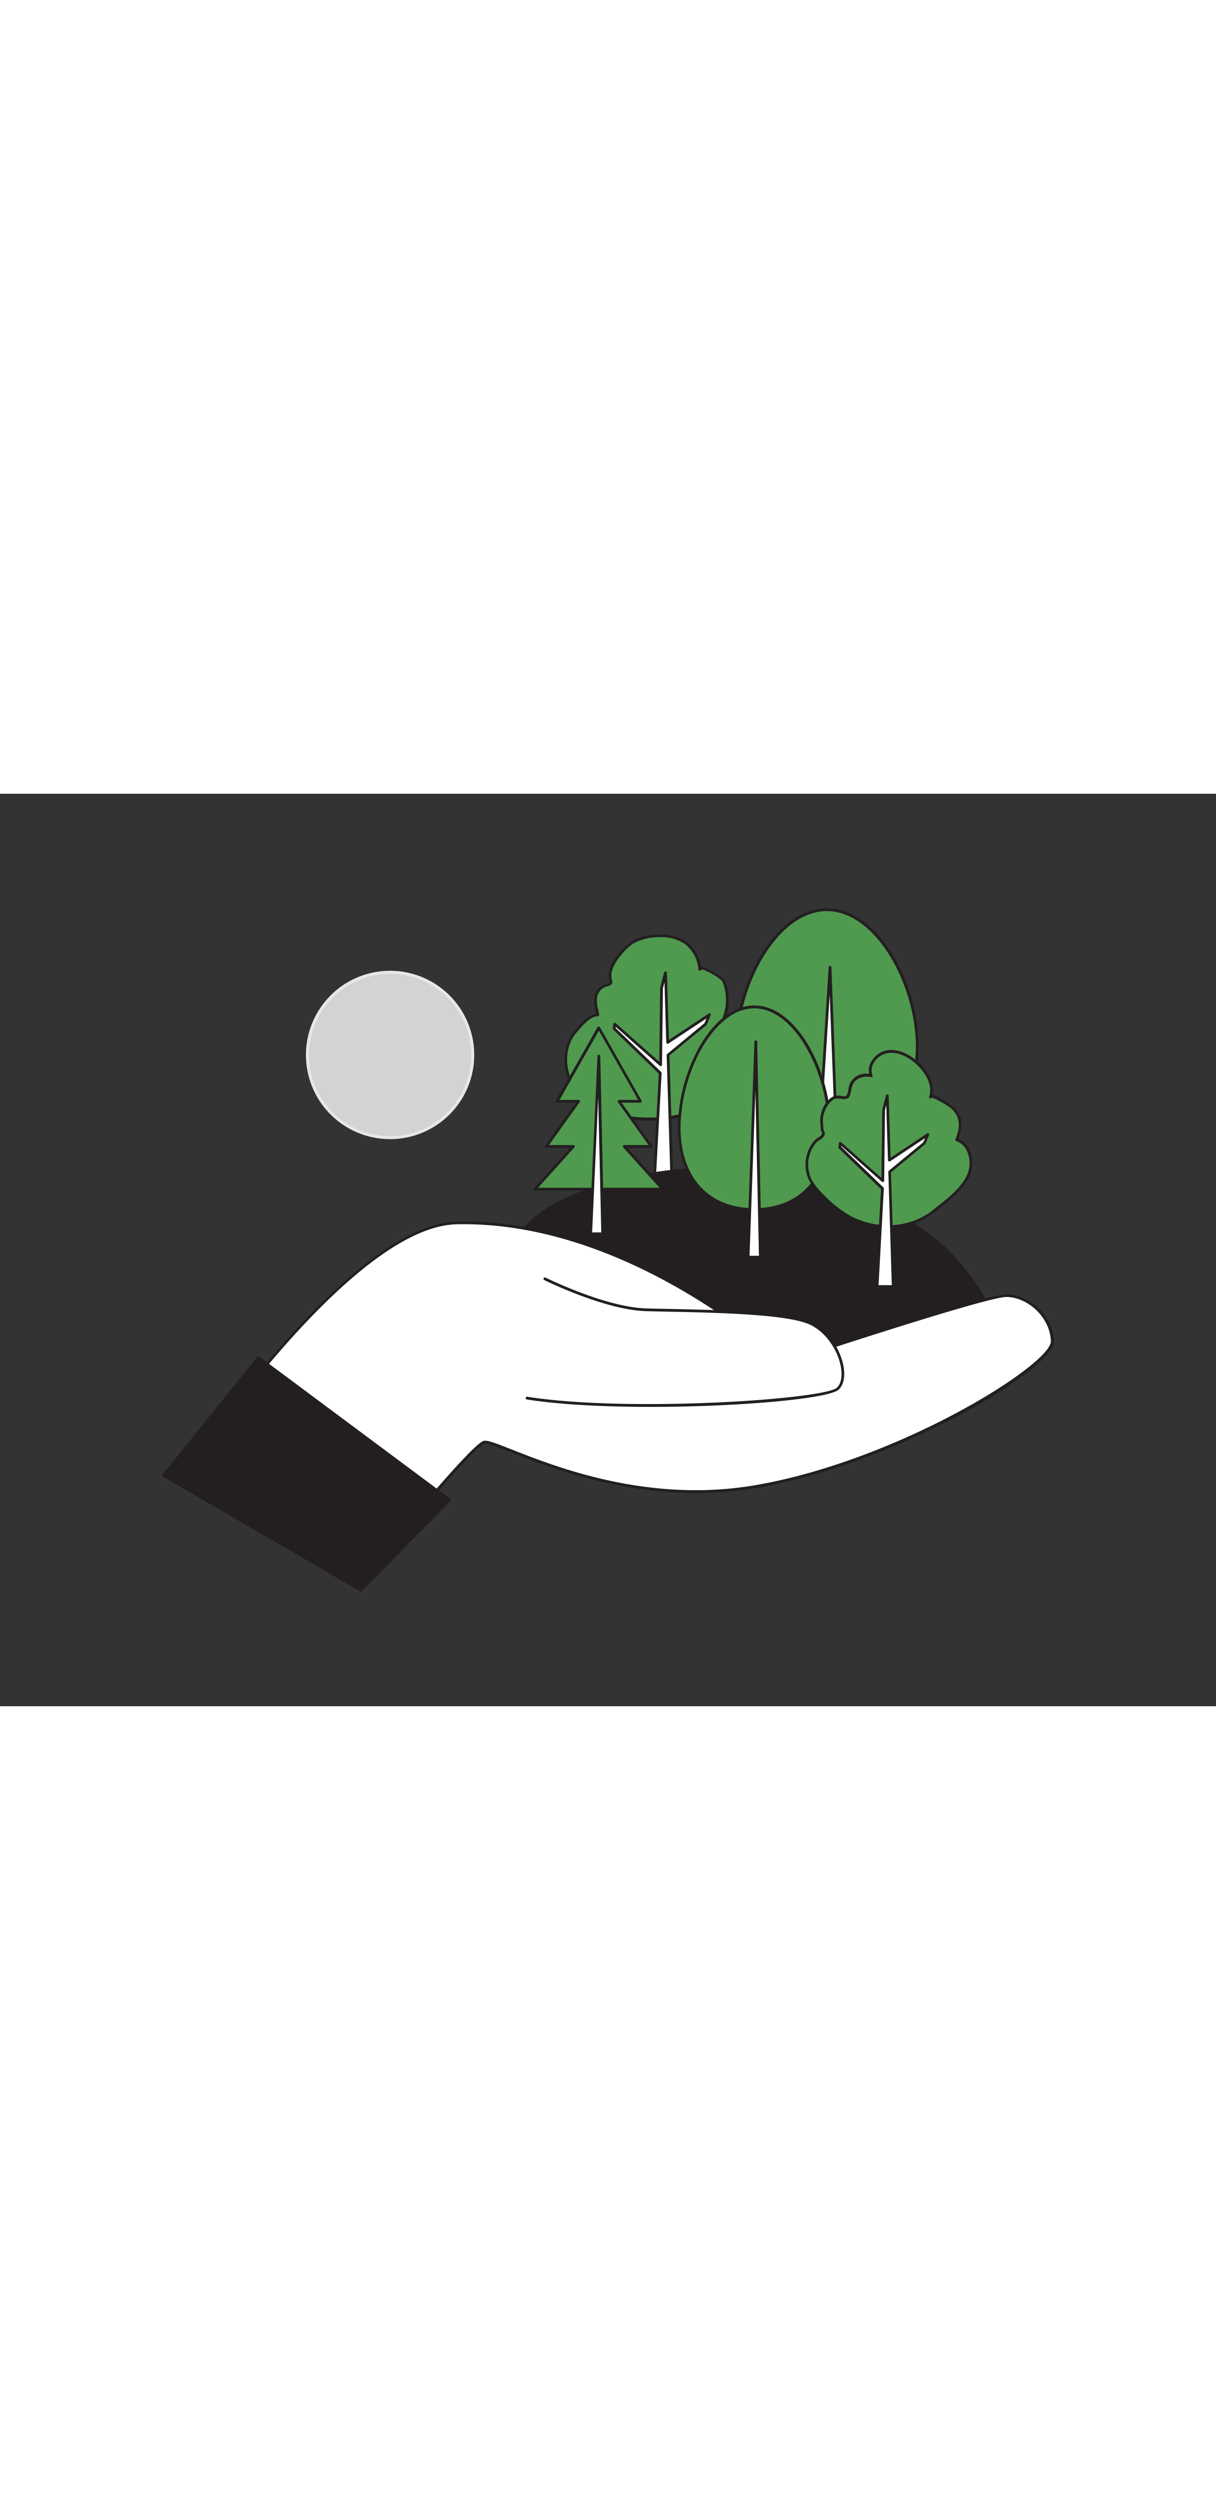 <svg xmlns="http://www.w3.org/2000/svg" viewBox="0 0 400 300" data-imageid="ecology-flatline" imageName="Ecology" class="illustrations_image" style="width: 146px;"><rect x="0" y="0" width="400" height="300" fill="#333333" stroke="none"/><g id="_336_ecology_flatline" data-name="#336_ecology_flatline"><path d="M301.74,83.15c0,20.85-13.31,30.5-29.73,30.5s-29.74-9.65-29.74-30.5,13.31-45,29.74-45S301.74,62.29,301.74,83.15Z" fill="#509a4f" class="target-color"/><path d="M272,114.1c-8.66,0-16-2.61-21.34-7.55-5.79-5.4-8.86-13.5-8.86-23.4a60.38,60.38,0,0,1,8.78-30.57c6-9.61,13.59-14.9,21.42-14.9s15.43,5.29,21.41,14.9a60.28,60.28,0,0,1,8.78,30.57c0,9.9-3.07,18-8.86,23.4C288,111.49,280.67,114.1,272,114.1Zm0-75.51c-16.22,0-29.28,24.38-29.28,44.56,0,14.52,7.69,30,29.28,30s29.27-15.52,29.27-30C301.28,63,288.22,38.59,272,38.59Z" fill="#231f20"/><polygon points="273.04 57.01 276.16 138.78 267.86 138.78 273.04 57.01" fill="#fff"/><path d="M276.16,139.24h-8.31a.47.47,0,0,1-.33-.14.5.5,0,0,1-.12-.35L272.59,57a.45.45,0,0,1,.45-.43h0a.46.46,0,0,1,.45.44l3.11,81.78a.45.45,0,0,1-.12.33A.47.47,0,0,1,276.16,139.24Zm-7.82-.91h7.34L272.93,66Z" fill="#231f20"/><path d="M246.45,82.39a21.63,21.63,0,0,1-.52,5.94,22,22,0,0,1-4.29,9.79c-2.33,2.79-4.86,3.46-8.12,4.47-3,.91-5.81,2.36-8.89,3.12a47.24,47.24,0,0,1-21.06.26c-6.12-1.34-12-4.76-15.19-10.15s-3.14-12.85,1-17.56c1.78-2,4.45-5.43,7.28-5.47-.27-1.85-1-3.68-.68-5.62a4.81,4.81,0,0,1,3.21-4.07c.7-.18,1.63-.29,1.78-1a1.86,1.86,0,0,0-.11-.84c-.82-3,1.08-6,3.06-8.46a17.14,17.14,0,0,1,4.3-4c4.49-2.68,13-2.9,17.17.21a12.28,12.28,0,0,1,4.89,8.92c-.12-1.75,7.19,2.44,7.82,3.83a16.79,16.79,0,0,1,.16,11.85c3.22-.26,6.19,2.21,7.39,5.21A12.12,12.12,0,0,1,246.45,82.39Z" fill="#509a4f" class="target-color"/><path d="M213.57,107.48a47.26,47.26,0,0,1-10.1-1.07c-6.82-1.48-12.46-5.26-15.48-10.36-3.46-5.85-3-13.46,1-18.09l.51-.58c1.71-2,4-4.64,6.59-5-.07-.39-.16-.78-.24-1.17a11.65,11.65,0,0,1-.37-4.1,5.28,5.28,0,0,1,3.56-4.44l.29-.07c.63-.15,1.09-.28,1.15-.59a1.29,1.29,0,0,0-.07-.52l0-.1c-.92-3.39,1.36-6.69,3.15-8.87A17.82,17.82,0,0,1,208,48.37c4.44-2.64,13.13-3.12,17.68.24a12.76,12.76,0,0,1,5,8.42c1.78-.06,7.26,3.18,7.86,4.51a17.24,17.24,0,0,1,.4,11.57c3.3.09,6.06,2.75,7.16,5.51a12.63,12.63,0,0,1,.83,3.74,21.92,21.92,0,0,1-.52,6.06,22.33,22.33,0,0,1-4.39,10c-2.3,2.74-4.74,3.5-7.84,4.45l-.5.15c-1.23.38-2.48.87-3.69,1.35a41.1,41.1,0,0,1-5.22,1.78A46.53,46.53,0,0,1,213.57,107.48ZM217,47.17a17.52,17.52,0,0,0-8.53,2,17,17,0,0,0-4.19,3.93c-1.66,2-3.78,5.07-3,8a2.25,2.25,0,0,1,.12,1c-.19.9-1.15,1.13-1.84,1.29l-.28.07a4.33,4.33,0,0,0-2.87,3.68,10.61,10.61,0,0,0,.35,3.78c.12.57.25,1.14.33,1.71a.46.46,0,0,1-.11.37.48.48,0,0,1-.34.16c-2.37,0-4.72,2.75-6.43,4.73l-.51.58c-3.81,4.34-4.21,11.5-.94,17,2.88,4.89,8.31,8.51,14.89,9.94a47,47,0,0,0,20.85-.25,42.58,42.58,0,0,0,5.1-1.75c1.23-.48,2.49-1,3.76-1.37l.5-.15c3-.91,5.29-1.63,7.41-4.17a21.43,21.43,0,0,0,4.2-9.59,21.33,21.33,0,0,0,.5-5.81h0a11.45,11.45,0,0,0-.77-3.47c-1.05-2.64-3.77-5.18-6.93-4.93a.46.46,0,0,1-.4-.18.47.47,0,0,1-.06-.43,16.29,16.29,0,0,0-.15-11.5c-.5-1.11-5.9-4.2-7-4a.46.46,0,0,1-.91,0,11.76,11.76,0,0,0-4.7-8.58A14,14,0,0,0,217,47.17Z" fill="#231f20"/><polygon points="233.38 72.66 219.64 81.76 218.94 58.88 217.61 63.87 217.31 89.11 202.2 75.74 202.02 77.19 217.16 91.82 215.29 126.67 221.02 126.67 219.77 85.91 232.11 75.74 233.38 72.66" fill="#fff"/><path d="M221,127.13h-5.73A.44.44,0,0,1,215,127a.48.48,0,0,1-.13-.34L216.7,92l-15-14.48a.47.47,0,0,1-.13-.39l.18-1.45a.45.45,0,0,1,.29-.37.45.45,0,0,1,.47.09l14.35,12.7.29-24.24a.36.36,0,0,1,0-.11l1.32-5a.46.46,0,0,1,.5-.33.44.44,0,0,1,.4.44l.68,22.06,13.06-8.65a.47.47,0,0,1,.54,0,.45.45,0,0,1,.13.53l-1.27,3.08a.38.38,0,0,1-.13.18l-12.17,10,1.25,40.54a.46.46,0,0,1-.13.33A.47.47,0,0,1,221,127.13Zm-5.25-.91h4.78l-1.24-40.29a.48.48,0,0,1,.17-.37l12.25-10.1.66-1.6-12.5,8.28a.47.47,0,0,1-.46,0,.48.48,0,0,1-.25-.4L218.58,62l-.51,1.92-.3,25.18a.49.49,0,0,1-.28.42.45.45,0,0,1-.48-.08l-14.46-12.8-.05.37,15,14.47a.43.43,0,0,1,.14.35Z" fill="#231f20"/><path d="M169.84,148.14s2-14.89,42.33-22.73,83.08,9.41,98,23.52,18,27.43,18,27.43-57.61,45.85-84.26,36.84S169.84,148.14,169.84,148.14Z" fill="#231f20"/><path d="M251.82,214.82a24.84,24.84,0,0,1-8-1.21C217.31,204.67,170,149,169.51,148.43a.43.43,0,0,1-.1-.34c.08-.63,2.46-15.3,42.67-23.11,39.76-7.72,82.67,8.76,98.36,23.63,14.82,14,18.12,27.51,18.15,27.65a.43.43,0,0,1-.15.44C326.3,178.41,280.19,214.82,251.82,214.82ZM170.32,148c2.86,3.36,48.21,56.13,73.73,64.76,25.28,8.55,79.64-33.48,83.62-36.59-.55-1.95-4.37-14.19-17.83-26.94-15.56-14.74-58.12-31.07-97.59-23.4C175.18,133.05,170.74,146.32,170.32,148Z" fill="#231f20"/><path d="M123.21,253.56S155,214.37,159.26,213.2,202,235.93,249,227.7s97.58-39.58,97.19-47.81-8-14.9-15.1-14.9S258,186.94,258,186.94s-49.65-47.16-107.77-45.85c-34.88.78-86.61,78.38-87.39,79.16S123.21,253.56,123.21,253.56Z" fill="#fff"/><path d="M123.21,254A.46.46,0,0,1,123,254c-27.54-14.65-60.41-32.38-60.59-33.62a.49.49,0,0,1,.14-.41l1-1.39c16.31-23.2,57.42-77.25,86.72-77.91,55.79-1.27,104.36,42.53,107.89,45.79,5.14-1.71,66.07-21.89,73-21.89s15.14,6.56,15.56,15.34c.43,9-51.39,40.2-97.57,48.28-35.54,6.21-66.21-5.87-81-11.68-4.37-1.72-7.83-3.08-8.75-2.83-3.42.93-27,29.34-35.82,40.21A.46.46,0,0,1,123.21,254ZM63.45,220.23c3.17,2.43,36.85,20.62,59.64,32.75,3.15-3.87,31.8-39.06,36-40.22,1.16-.32,3.7.65,9.33,2.86,14.66,5.78,45.16,17.8,80.46,11.63,47.17-8.26,97.17-39.8,96.81-47.34-.4-8.28-8.06-14.46-14.65-14.46-6.9,0-72.27,21.7-72.93,21.92a.44.44,0,0,1-.46-.1c-.49-.47-50.18-47-107.44-45.72-28.88.65-69.76,54.43-86,77.52Z" fill="#231f20"/><path d="M179.25,159.51s19.59,9.8,33.31,10.19,44.67.39,53.69,4.31,13.71,17.24,9.4,21.55-69.75,8.23-102.28,3.14" fill="#fff"/><path d="M214,201.58c-14.9,0-29.66-.7-40.69-2.43a.45.45,0,0,1-.38-.52.45.45,0,0,1,.52-.38c33.55,5.25,98.07.81,101.89-3,1.36-1.36,1.81-3.9,1.23-7-.92-4.88-4.6-11.3-10.49-13.86-7.62-3.31-31-3.8-46.54-4.12-2.61-.05-5-.1-7-.16-13.66-.39-33.31-10.14-33.51-10.23a.47.47,0,0,1-.2-.62.46.46,0,0,1,.61-.2c.2.1,19.67,9.76,33.12,10.14,2,.06,4.37.11,7,.16,15.57.32,39.1.81,46.88,4.19,6.2,2.69,10.06,9.42,11,14.53.65,3.4.12,6.16-1.48,7.76C273,198.87,243.23,201.58,214,201.58Z" fill="#231f20"/><path d="M272.79,109.8c0,18.4-11.05,26.91-24.69,26.91s-24.69-8.51-24.69-26.91,11.06-39.71,24.69-39.71S272.79,91.41,272.79,109.8Z" fill="#509a4f" class="target-color"/><path d="M248.1,137.17C229.56,137.17,223,123,223,109.8a55.69,55.69,0,0,1,7.29-27c5-8.5,11.32-13.19,17.85-13.19S261,74.32,266,82.82a55.7,55.7,0,0,1,7.3,27C273.25,123,266.64,137.17,248.1,137.17Zm0-66.62c-13.42,0-24.23,21.47-24.23,39.25,0,16.32,9.28,26.45,24.23,26.45s24.23-10.13,24.23-26.45C272.33,92,261.52,70.55,248.1,70.55Z" fill="#231f20"/><polygon points="188.59 115.96 175.97 130 217.96 130 205.35 115.96 214.23 115.96 203.63 101.12 210.67 101.12 196.97 76.95 183.27 101.12 190.31 101.12 179.7 115.96 188.59 115.96" fill="#509a4f" class="target-color"/><path d="M218,130.45H176a.43.43,0,0,1-.41-.27.44.44,0,0,1,.07-.49l11.94-13.27H179.7a.46.46,0,0,1-.4-.25.46.46,0,0,1,0-.48l10.09-14.12h-6.15a.45.45,0,0,1-.4-.22.47.47,0,0,1,0-.46l13.7-24.16a.48.48,0,0,1,.8,0l13.7,24.16a.46.46,0,0,1-.4.68h-6.15l10.09,14.12a.47.47,0,0,1-.38.73h-7.86l11.93,13.27a.46.46,0,0,1,.08.49A.45.45,0,0,1,218,130.45Zm-41-.91h39.94L205,116.27a.48.48,0,0,1-.08-.5.46.46,0,0,1,.42-.27h8l-10.09-14.12a.45.45,0,0,1,0-.47.47.47,0,0,1,.41-.25h6.26L197,77.88l-12.92,22.78h6.26a.45.45,0,0,1,.37.72L180.59,115.5h8a.46.46,0,0,1,.34.77Z" fill="#231f20"/><polygon points="198.23 144.67 194.3 144.67 196.97 86.21 198.23 144.67" fill="#fff"/><path d="M198.23,145.12H194.3A.44.44,0,0,1,194,145a.46.46,0,0,1-.13-.33l2.67-58.46a.46.46,0,0,1,.46-.43h0a.46.46,0,0,1,.46.44l1.26,58.46a.46.46,0,0,1-.13.33A.49.49,0,0,1,198.23,145.12Zm-3.45-.91h3l-1-44.42Z" fill="#231f20"/><path d="M318.48,117.2a10.09,10.09,0,0,1,.13,8.15c-2.09,4.81-7.5,8.68-11.46,11.87-7.79,6.26-19,6.54-27.67,1.89a38.29,38.29,0,0,1-9-7.13,20,20,0,0,1-4-5.19,11.7,11.7,0,0,1,1.76-12.47c.53-.6,2.08-1.32,2.39-1.95.6-1.2-.18-1-.23-2.29-.09-2.21-.43-3.79.5-6a8.46,8.46,0,0,1,3-4c1.36-.84,3.88.2,4.67-.38.95-.69.83-4.17,2.14-5.45a6.35,6.35,0,0,1,5.82-1.58c-1.4-3.37,1.7-7.34,5.3-7.91s7.18,1.34,9.89,3.79c3.11,2.82,5.6,7.11,4.29,11.1.47-1.43,7.32,3.52,7.83,4.11,2.71,3.12,2.21,6.26.81,10A6.48,6.48,0,0,1,318.48,117.2Z" fill="#509a4f" class="target-color"/><path d="M292.15,142.76a27.31,27.31,0,0,1-12.89-3.25,39.67,39.67,0,0,1-9.08-7.21,20.8,20.8,0,0,1-4.1-5.31,12.17,12.17,0,0,1,1.83-13,6.87,6.87,0,0,1,1.15-.89,4.28,4.28,0,0,0,1.17-1c.25-.5.2-.59.06-.86a2.66,2.66,0,0,1-.34-1.21c0-.4,0-.78-.06-1.14a9.87,9.87,0,0,1,.6-5,8.64,8.64,0,0,1,3.23-4.2,5,5,0,0,1,3.1-.34,3.41,3.41,0,0,0,1.54,0,4.82,4.82,0,0,0,.71-2,5.69,5.69,0,0,1,6.86-5.22,5.57,5.57,0,0,1,.66-4.05,7.53,7.53,0,0,1,5.23-3.73c4.41-.7,8.32,2.14,10.26,3.9,2.87,2.6,5.48,6.7,4.65,10.75,2.14.28,7.19,4.13,7.51,4.5,2.7,3.1,2.42,6.26,1.06,10a7,7,0,0,1,3.59,3.52h0a10.63,10.63,0,0,1,.14,8.53c-1.9,4.37-6.5,8-10.19,10.93l-1.41,1.12A24.32,24.32,0,0,1,292.15,142.76Zm-16.63-42.54a2.6,2.6,0,0,0-1.32.28,7.9,7.9,0,0,0-2.87,3.78,9.06,9.06,0,0,0-.53,4.62c0,.37.05.76.07,1.16a1.68,1.68,0,0,0,.23.83,1.53,1.53,0,0,1-.05,1.69,4.42,4.42,0,0,1-1.48,1.3,6.17,6.17,0,0,0-1,.74,11.2,11.2,0,0,0-1.69,12,20.15,20.15,0,0,0,3.93,5.07,38.67,38.67,0,0,0,8.87,7.05c8.93,4.78,19.85,4,27.16-1.85l1.41-1.12c3.81-3,8.11-6.42,9.92-10.57a9.68,9.68,0,0,0-.12-7.77,5.94,5.94,0,0,0-3.5-3.21.46.46,0,0,1-.27-.24.5.5,0,0,1,0-.36c1.42-3.72,1.79-6.61-.73-9.5-1.57-1.8-6.75-4.31-7.1-4.2a.41.41,0,0,1-.55.26.48.48,0,0,1-.26-.61h0c1.27-3.89-1.32-8-4.17-10.62-1.82-1.65-5.47-4.31-9.51-3.68a6.69,6.69,0,0,0-4.58,3.28,4.55,4.55,0,0,0-.37,4,.47.47,0,0,1-.07.48.48.48,0,0,1-.46.14,5.9,5.9,0,0,0-5.39,1.47A6.5,6.5,0,0,0,280,97.54c-.26,1.15-.48,2.14-1.06,2.56a3.31,3.31,0,0,1-2.17.2A12.09,12.09,0,0,0,275.52,100.22Z" fill="#231f20"/><polygon points="305.26 112.03 292.54 120.45 291.89 99.28 290.67 103.89 290.39 127.25 276.41 114.88 276.24 116.22 290.25 129.76 288.52 162.02 293.82 162.02 292.66 124.3 304.09 114.88 305.26 112.03" fill="#fff"/><path d="M293.82,162.47h-5.3a.44.44,0,0,1-.33-.14.43.43,0,0,1-.13-.34l1.73-32-13.87-13.4a.45.45,0,0,1-.13-.38l.17-1.35a.45.45,0,0,1,.75-.28l13.23,11.71.27-22.36a.36.36,0,0,1,0-.11l1.22-4.62a.46.46,0,0,1,.9.11l.63,20.35,12-8a.45.45,0,0,1,.54,0,.43.43,0,0,1,.13.52l-1.17,2.85a.46.46,0,0,1-.13.18l-11.25,9.28L294.28,162a.43.43,0,0,1-.13.33A.45.45,0,0,1,293.82,162.47Zm-4.82-.91h4.35l-1.14-37.25a.44.44,0,0,1,.16-.37l11.34-9.34.56-1.37-11.47,7.6a.44.44,0,0,1-.47,0,.46.46,0,0,1-.24-.39l-.56-18.06-.41,1.55-.27,23.3a.46.46,0,0,1-.28.41.45.45,0,0,1-.48-.08L276.75,115.8l0,.25,13.85,13.38a.46.46,0,0,1,.14.36Z" fill="#231f20"/><polygon points="248.6 81.54 250.12 152.37 246.09 152.37 248.6 81.54" fill="#fff"/><path d="M250.11,152.83h-4a.45.45,0,0,1-.33-.14.47.47,0,0,1-.13-.34l2.52-70.83a.46.46,0,0,1,.45-.44h0a.45.45,0,0,1,.45.45l1.51,70.83a.46.46,0,0,1-.13.33A.44.44,0,0,1,250.11,152.83Zm-3.55-.92h3.09l-1.16-54.29Z" fill="#231f20"/><polygon points="147.91 232.17 85.01 185.37 53.8 224.12 118.72 261.86 147.91 232.17" fill="#231f20"/><path d="M118.72,262.3a.44.44,0,0,1-.22-.05L53.58,224.5a.44.44,0,0,1-.21-.3.47.47,0,0,1,.09-.36l31.2-38.74a.44.44,0,0,1,.61-.08l62.9,46.8a.44.44,0,0,1,.06.66L119,262.17A.44.44,0,0,1,118.72,262.3ZM54.47,224l64.18,37.31,28.59-29.09L85.08,186Z" fill="#231f20"/><circle cx="128.29" cy="85.88" r="27.18" fill="#d1d3d4"/><path d="M128.29,113.56A27.68,27.68,0,1,1,156,85.88,27.71,27.71,0,0,1,128.29,113.56Zm0-54.35A26.68,26.68,0,1,0,155,85.88,26.7,26.7,0,0,0,128.29,59.21Z" fill="#e6e7e8"/></g></svg>